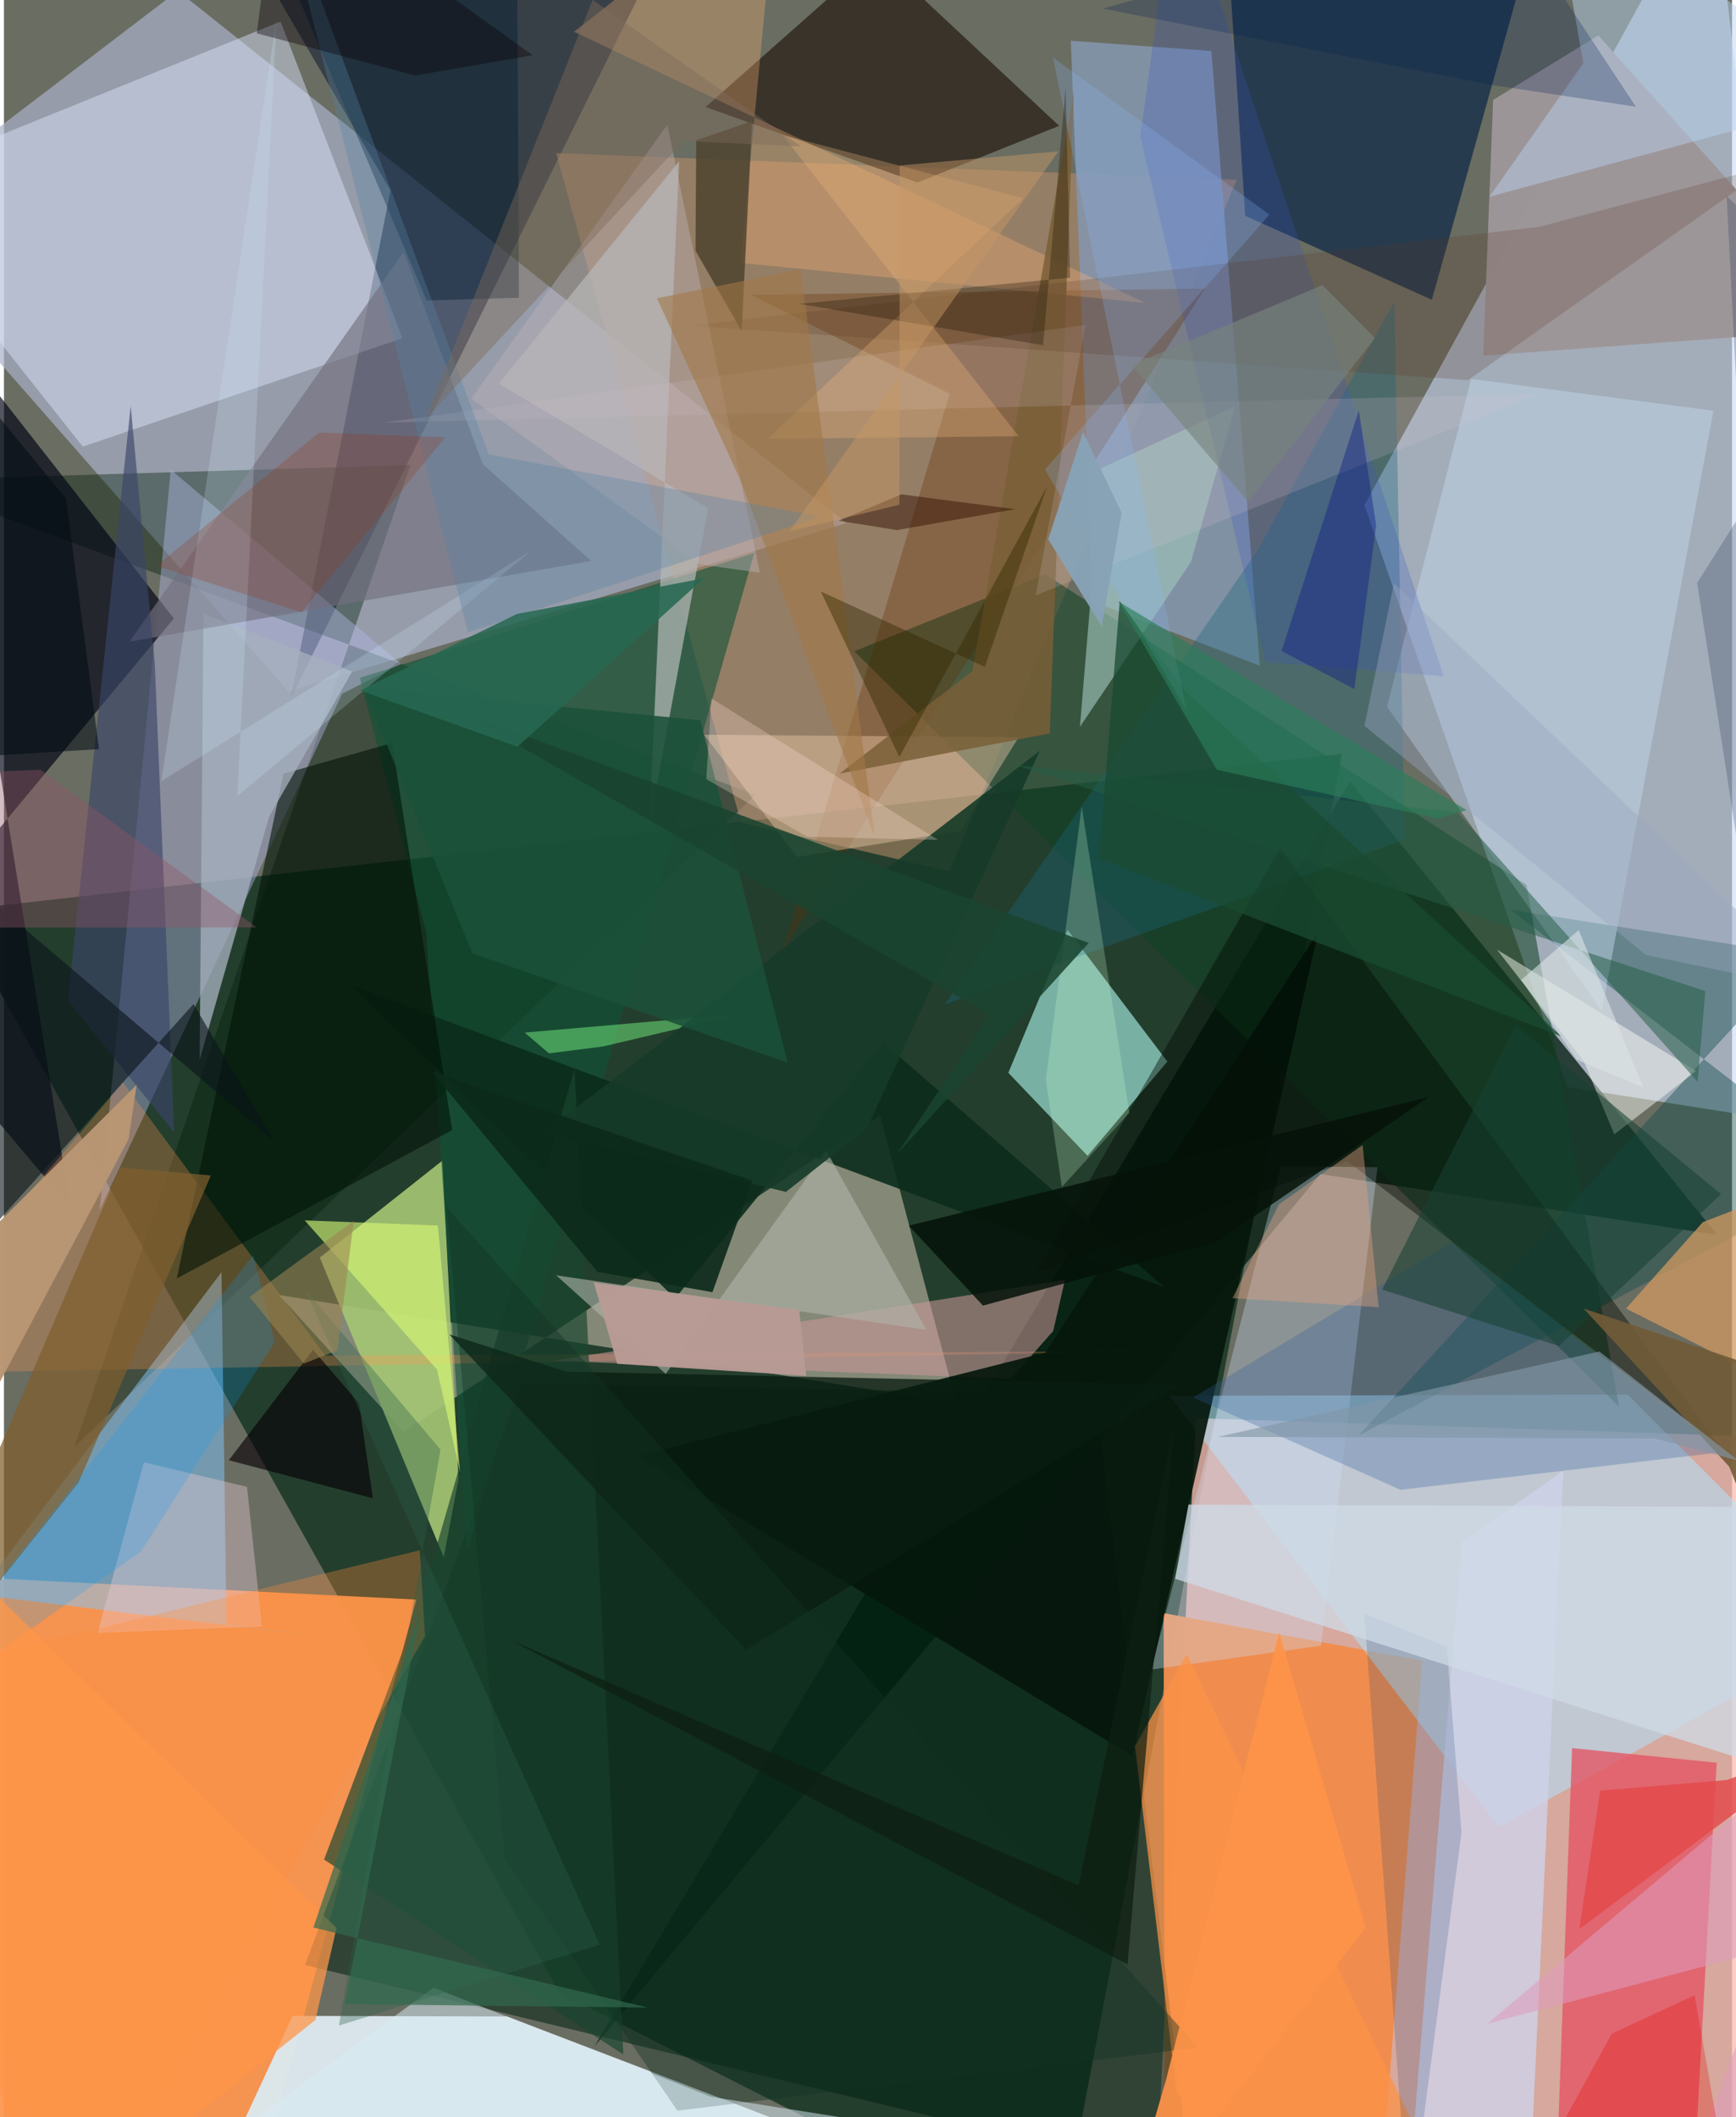 <svg xmlns="http://www.w3.org/2000/svg" width="228" height="278" viewBox="0 0 836 1024"><path fill="#6a6d62" d="M0 0h836v1024H0z"/><path fill="#183624" fill-opacity=".847" d="M509.733 1086L268.761 963.875l-292.65-523.413 671.185-75.888z"/><path fill="#fbbbb1" fill-opacity=".753" d="M576.685 685.914L555.742 1086H898V696.406z"/><path fill="#cadaf6" fill-opacity=".592" d="M658.129 244.308L826.464-62 898 548.059 756.274 525.74z"/><path fill="#fd964f" fill-opacity=".941" d="M-54.714 1086h169.709l84.527-312.347L-62 760.537z"/><path fill="#a9afc6" fill-opacity=".706" d="M137.608 334.46l269.931-81.432L84.13-4.441-62 107.113z"/><path fill="#dbe8ed" fill-opacity=".969" d="M88.149 1086l51.543-110.99 103.724.29 217.98 83.467z"/><path fill="#c5bba8" fill-opacity=".596" d="M460.741 678.626l-327.696-52.269 60.26 66.185L423.81 539.466z"/><path fill="#001b0d" fill-opacity=".757" d="M285.79 989.586l365.454-611.51 177.58 219.195-191.93-29.413z"/><path fill="#f18d4c" fill-opacity=".973" d="M686.123 803.178l-125.114-22.96.618 276.763 106.552-24.344z"/><path fill="#a6f0e4" fill-opacity=".647" d="M562.822 513.426l-48.238-63.68-28.691 69.12 38.32 40.181z"/><path fill="#000f2a" fill-opacity=".475" d="M186.981 92.032L109.716-40.22 336.889-62 138.662 338.048z"/><path fill="#a6c574" fill-opacity=".906" d="M212.78 753.224l-59.97-144.968 59.299-46.922 7.804 153.88z"/><path fill="#afe5ff" fill-opacity=".529" d="M785.5 674.498L898 786.894 723.145 883.59 563.92 675.117z"/><path fill="#001c09" fill-opacity=".392" d="M196.63 224.908l-245.03 7.44 412.003 152.035L33.978 700.046z"/><path fill="#b2bae9" fill-opacity=".427" d="M163.58 335.53L46.317 585.277l34.38-358.094 111.419 93.947z"/><path fill="#b48c68" fill-opacity=".576" d="M267.137 74.038l89.441 323.874 100.896 23.521L596.364 86.94z"/><path fill="#010514" fill-opacity=".675" d="M-62 472.594L32.12 583.89l-71.002-439.505L82.177 299.146z"/><path fill="#8596ae" fill-opacity=".875" d="M607.559 321.981l-80.827-31.089L516.108 19.71l68.012 4.962z"/><path fill="#81c5fb" fill-opacity=".506" d="M-12.643 771.27l164.287 20.13-43.97-5.712-2.441-170.36z"/><path fill="#0a2546" fill-opacity=".69" d="M742.694-40.353l-51.915 185.346-90.285-40.617L589.825-60.07z"/><path fill="#021" fill-opacity=".549" d="M145.627 950.422l428.477 103.41-46.175-379.478-277.429-5.246z"/><path fill="#dfe7fe" fill-opacity=".451" d="M133.816 10.413L-62 89.757 38.132 216.018l154.62-52.399z"/><path fill="#0f4024" fill-opacity=".553" d="M781.297 680.319l-44.73-252.294-232.89-150.31-92.32 37.28z"/><path fill="#160900" fill-opacity=".576" d="M339.405 51.767l102.487 36.514 68.585-27.411-88.215-82.431z"/><path fill="#e55262" fill-opacity=".761" d="M816.398 1075.716L749.832 1086l8.781-240.498 69.958 7.065z"/><path fill="#0e5335" fill-opacity=".588" d="M362.983 267.46L224.107 751.14l-19.816-300.12-32.146-123.156z"/><path fill="#ff9952" fill-opacity=".286" d="M57.574 523.515L155.34 655.64l407.314-2.222L-62 664.493z"/><path fill="#b6bab8" fill-opacity=".71" d="M326.66 77.976l-14.389 320.952 28.402-153.079-101.224-60.309z"/><path fill="#c89897" fill-opacity=".569" d="M487.163 666.882l20.445-23.157 5.683-24.685-247.457 39.103z"/><path fill="#cedcf4" fill-opacity=".345" d="M555.002 807.523l82.176-11.589 27.298-231.406-46.747-.425z"/><path fill="#ced2e9" fill-opacity=".82" d="M705.212 745.844l-22.945 281.163L736.815 1086l17.576-374.694z"/><path fill="#114e4c" fill-opacity=".431" d="M868.655 461.856l-213.4 232.54 238.681-126.738-165.01-127.61z"/><path fill="#9d9699" fill-opacity=".996" d="M898 158.678L771.305 17.143l-50.886 31.196-4.831 123.69z"/><path fill="#06170c" fill-opacity=".925" d="M545.877 849.297l89.9-398.562-131.939 203.463-197.307 50.055z"/><path fill="#c0d4e7" fill-opacity=".494" d="M827 198.687l-53.996 290.16L669.058 341.78l40.738-158.508z"/><path fill="#662e01" fill-opacity=".302" d="M361.26 142.588l219.73-3.018-204.055 319.848 80.555-269.03z"/><path fill="#0c2c1b" fill-opacity=".898" d="M561.307 622.553L167.522 476.502 324.728 627.98l100.549-123.835z"/><path fill="#f2d1af" fill-opacity=".404" d="M338.764 355.396l152.119 1.174-28.017 45.224-79.223 12.7z"/><path fill="#1a657d" fill-opacity=".357" d="M677.662 406.171l-222.464 79.604 151.607-220.148 65.797-119.781z"/><path fill="#001206" fill-opacity=".58" d="M187.8 359.363l-52.547 14.87-51.67 244.15 133.244-71.79z"/><path fill="#a5afbe" fill-opacity=".769" d="M128.288 394.935L94.662 512.608l1.852-215.814 71.955 28z"/><path fill="#73707f" fill-opacity=".655" d="M193.302 121.97L60.7 310.358l223.391-39.036-52.483-46.866z"/><path fill="#9ec4ba" fill-opacity=".639" d="M595.628 196.459l-21.417 75.387-53.683 79.686 10.404-125.1z"/><path fill="#ffb475" fill-opacity=".314" d="M552.069 146.516l-195.645-19.357L374.337-62l-98.528 77.366z"/><path fill="#1a4630" fill-opacity=".682" d="M200.36 778.69l75.665-261.668 23.608 476.653L154.85 899.41z"/><path fill="#2b5c9c" fill-opacity=".278" d="M700.57 600.746l131.06 101.56-156.042 18.264-100.264-44.681z"/><path fill="#d09a61" fill-opacity=".749" d="M889.138 685.503L898 561.74l-76.13 29.369-37.142 41.8z"/><path fill="#020802" fill-opacity=".42" d="M617.392 410.224l212.739 289.342-180.297-137.932-150.316 53.897z"/><path fill="#fc9246" fill-opacity=".733" d="M567.365 1012.97l142.75 73.03-137.94-285.93-25.018 44.514z"/><path fill="#fdfff6" fill-opacity=".463" d="M779.05 548.642l39.617-30.63-96.414-58.749 41.96 53.878z"/><path fill="#4c412d" fill-opacity=".816" d="M334.907 67.846l-.37 53.398 22.347 38.867 5.047-101.553z"/><path fill="#3a4568" fill-opacity=".643" d="M61.311 196.4L30.955 483.94l51.387 63.867-9.366-226.734z"/><path fill="#b9d3f0" fill-opacity=".471" d="M764.042 30.594L747.847-62 898 46.599l-179.34 48.53z"/><path fill="#afb5aa" fill-opacity=".604" d="M267.13 616.821l53.01 47.687 77.66-107.902 48.472 86.626z"/><path fill="#183b6e" fill-opacity=".188" d="M679.735 1078.07l-21.652-297.7 39.922 16.202 7.12 89.673z"/><path fill="#001b31" fill-opacity=".424" d="M131.368-27.482L248.028-62l1.1 206.026-44.674 1.308z"/><path fill="#3653c3" fill-opacity=".243" d="M610.224 320.156l-60.488-253.96L567.156-62l129.35 389.076z"/><path fill="#d6f875" fill-opacity=".624" d="M209.532 662.473l11.141 49.748-10.754-119.486-64.42-2.475z"/><path fill="#e8cbd3" fill-opacity=".392" d="M67.706 707.278l49.86 11.842 7.24 67.51-79.517 3.228z"/><path fill="#cedae6" fill-opacity=".745" d="M880.177 863.312l-313.605-99.717 6.46-35.875L898 729.042z"/><path fill="#0b1519" fill-opacity=".608" d="M-62 656.382V387.95l192.47 163.756-38.769-66.1z"/><path fill="#7f5e2e" fill-opacity=".722" d="M56.272 564.644l43.835 3.882-64.106 148.683L-62 839.78z"/><path fill="#b89673" fill-opacity=".98" d="M-62 781.72V650.54L64.19 524.675l-3.845 26.188z"/><path fill="#7dfe88" fill-opacity=".459" d="M289.833 506.14l-26.17 3.331-11.758-10.04 105.16-9.157z"/><path fill="#795f37" fill-opacity=".843" d="M505.952 354.739l11.635-310.895L468.542 324.5l-64.243 49.653z"/><path fill="#d7c7d3" fill-opacity=".184" d="M499.135 287.959l243.39-97.49-559.062 13.953 339.785-47.262z"/><path fill="#593524" fill-opacity=".212" d="M708.284 183.867L855.268 79.89l-112.643 29.84-410.356 47.796z"/><path fill="#153b28" fill-opacity=".902" d="M501.119 363.131l-83.592 182.58-39.273 30.779-117.183-28.53z"/><path fill="#ff8e3a" fill-opacity=".318" d="M201.21 749.82l2.481 41.525L34.26 1086-62 813.81z"/><path fill="#f4b87d" fill-opacity=".298" d="M376.585 65.215l114.301 145.759-121.399 1.25 123.646-116.33z"/><path fill="#c8face" fill-opacity=".251" d="M544.422 538.202l-32.63 35.904-7.75-51.757 17.34-132.308z"/><path fill="#265d45" fill-opacity=".522" d="M703.328 392.913L819.364 523.23l3.684-43.866L489.682 370.08z"/><path fill="#1a4b32" fill-opacity=".757" d="M571.1 333.92l182.583 167.49-223.95-86.25 10.05-124.369z"/><path fill="#8bb7f7" fill-opacity=".235" d="M507.475 27.796l64.551 315.646-68.45-116.362 108.648-123.284z"/><path fill="#051209" fill-opacity=".851" d="M473.622 631.475l-35.894-38.678 251.567-62.254-102.355 70.048z"/><path fill="#1b5039" fill-opacity=".875" d="M226.625 461.133L379.09 513.92l-42.207-165.534-162.979-15.936z"/><path fill="#070005" fill-opacity=".631" d="M149.555 652.856l-40.781 53.401 69.698 18.415-6.685-45.96z"/><path fill="#bdb3b9" fill-opacity=".427" d="M365.688 277.008L320.925 60.323l-94.89 132.511 110.494 80.104z"/><path fill="#df9cbb" fill-opacity=".565" d="M717.533 978.853L898 931.025 802.334 1086 898 826.75z"/><path fill="#081d10" fill-opacity=".769" d="M271.984 663.42l-56.552-18.044 143.595 152.557 209.512-128.095z"/><path fill="#dea282" fill-opacity=".427" d="M657.3 553.765l-40.475 28.72-22.515 45.402 70.692 4.369z"/><path fill="#a07846" fill-opacity=".58" d="M315.89 144.258l69.515-13.897 35.836 274.245-65.423-173.456z"/><path fill="#cdebfd" fill-opacity=".216" d="M112.886 385.094L254.89 266.446 76.123 377.842 131.89 8.758z"/><path fill="#009cff" fill-opacity=".2" d="M66.367 750.316l64.65-101.285-10.422-42.043L-62 840.731z"/><path fill="#174133" fill-opacity=".557" d="M666.687 623.744l64.738-127.883 99.271 81.706-78.504 73.45z"/><path fill="#5683a4" fill-opacity=".329" d="M224.47 305.808l170.56-55.912-160.518-30.156L133.068-54.697z"/><path fill="#715b37" fill-opacity=".914" d="M764.198 632.908l70.434 76.459L898 868.507V677.825z"/><path fill="#133323" fill-opacity=".408" d="M325.793 1020.848l251.858-30.502-363.494-406.463 28.154 315.042z"/><path fill="#97330e" fill-opacity=".231" d="M152.47 209.197l-78.758 64.516 70.26 22.499 69.476-84.7z"/><path fill="#d9ecf5" fill-opacity=".514" d="M413.634 1025.425L37.567 1086l170.262-124.614 134.316 52.781z"/><path fill="#e60d01" fill-opacity=".282" d="M777.845 983.593l40.045-18.584 12.668 72.385L721.523 1086z"/><path fill="#e34a4b" fill-opacity=".82" d="M772.23 866.053l61.28-5.142 49.712-18.109-121.106 90.224z"/><path fill="#342801" fill-opacity=".435" d="M433.16 366.097l-37.976-80.01 79.341 36.456 30.055-87.112z"/><path fill="#341001" fill-opacity=".475" d="M403.813 251.88l30.341-12.78 54.926 7.176-56.937 10.104z"/><path fill="#ff9649" fill-opacity=".745" d="M150.666 976.988l10.213-44.466L-62 714.3 13.688 1086z"/><path fill="#002254" fill-opacity=".259" d="M722.961-48.897l-191.37 53.04 188.39 36.993 69.545 10.5z"/><path fill="#ffe4d7" fill-opacity=".275" d="M388.674 404.738l63.134 1.453-109.564-68.4-2.493 39.065z"/><path fill="#2b604d" fill-opacity=".349" d="M162.05 979.663l49.137-278.544-65.794-77.86 142.783 317.34z"/><path fill="#9b8453" fill-opacity=".576" d="M161.305 653.096l-16.23 6.437-26.322-32.27 50.468-36.735z"/><path fill="#0f1d84" fill-opacity=".424" d="M655.451 198.418l8.38 55.8-10.555 79.034-35.178-18.382z"/><path fill="#8097a6" fill-opacity=".631" d="M771.847 653.67l67.096 52.7-40.117-10.608-211.437-.8z"/><path fill="#31405a" fill-opacity=".278" d="M833.367 94.768l21.403 417.678-35.644-230.52L898 157.017z"/><path fill="#0d2a1a" fill-opacity=".91" d="M342.748 624.99l-55.69-9.862-80.215-96.94 155.151 52.828z"/><path fill="#b99b95" fill-opacity=".957" d="M296.667 659.62l-11.338-39.431 99.432 13.412 3.323 31.832z"/><path fill="#326a4e" fill-opacity=".694" d="M149.69 932.285l161.67 38.692-146.434-1.657 36.713-190.565z"/><path fill="#925566" fill-opacity=".392" d="M-56.915 448.695l179.165-.121-104.616-76.236L-62 375.243z"/><path fill="#1a4430" fill-opacity=".871" d="M524.794 456.064L220.51 344.293 476.48 490.63l-44.495 67.584z"/><path fill="#fd9449" fill-opacity=".922" d="M658.8 932.295L616.91 789.63l-54.66 216.035L538.905 1086z"/><path fill="#dae4e4" fill-opacity=".6" d="M760.897 512.61l-26.905-38.657 27.839-24.126 31.258 76.165z"/><path fill="#010b13" fill-opacity=".549" d="M45.992 362.327L-62 368.877v-239.83L30.006 241.21z"/><path fill="#1a1300" fill-opacity=".31" d="M513.596 42.452l2.18 91.836-130.85 12.677 117.776 20.042z"/><path fill="#77847e" fill-opacity=".639" d="M545.466 176.565l56.474 66.247 61.312-79.366-25.426-25.517z"/><path fill="#0d1e11" fill-opacity=".71" d="M543.549 950.106l22.583-261.087-46.267 222.827-274.574-118.5z"/><path fill="#99a6bf" fill-opacity=".412" d="M658.172 351.074l136.2 110.828 85.287 17.756-207.235-197.507z"/><path fill="#2b7e5a" fill-opacity=".639" d="M586.797 372.33l107.009 23.57 13.791-4.05-168.526-100.957z"/><path fill="#c59865" fill-opacity=".471" d="M380.034 256.932l53.187-12.802.106-164.09 76.78-6.864z"/><path fill="#7d6b5a" fill-opacity=".424" d="M328.73 68.224L203.627 203.007 284.808-.052l100.738 70.835z"/><path fill="#276852" fill-opacity=".867" d="M338.625 279.69l-90.197 81.491-76.206-27.239 75.916-36.96z"/><path fill="#88a3b6" fill-opacity=".969" d="M505.195 260.863l25.843 42.076 9.694-54.817-18.708-39.14z"/><path fill="#0b0509" fill-opacity=".392" d="M122.327 16.113l76.607 20.39 56.824-9.786L132.251-62z"/></svg>
